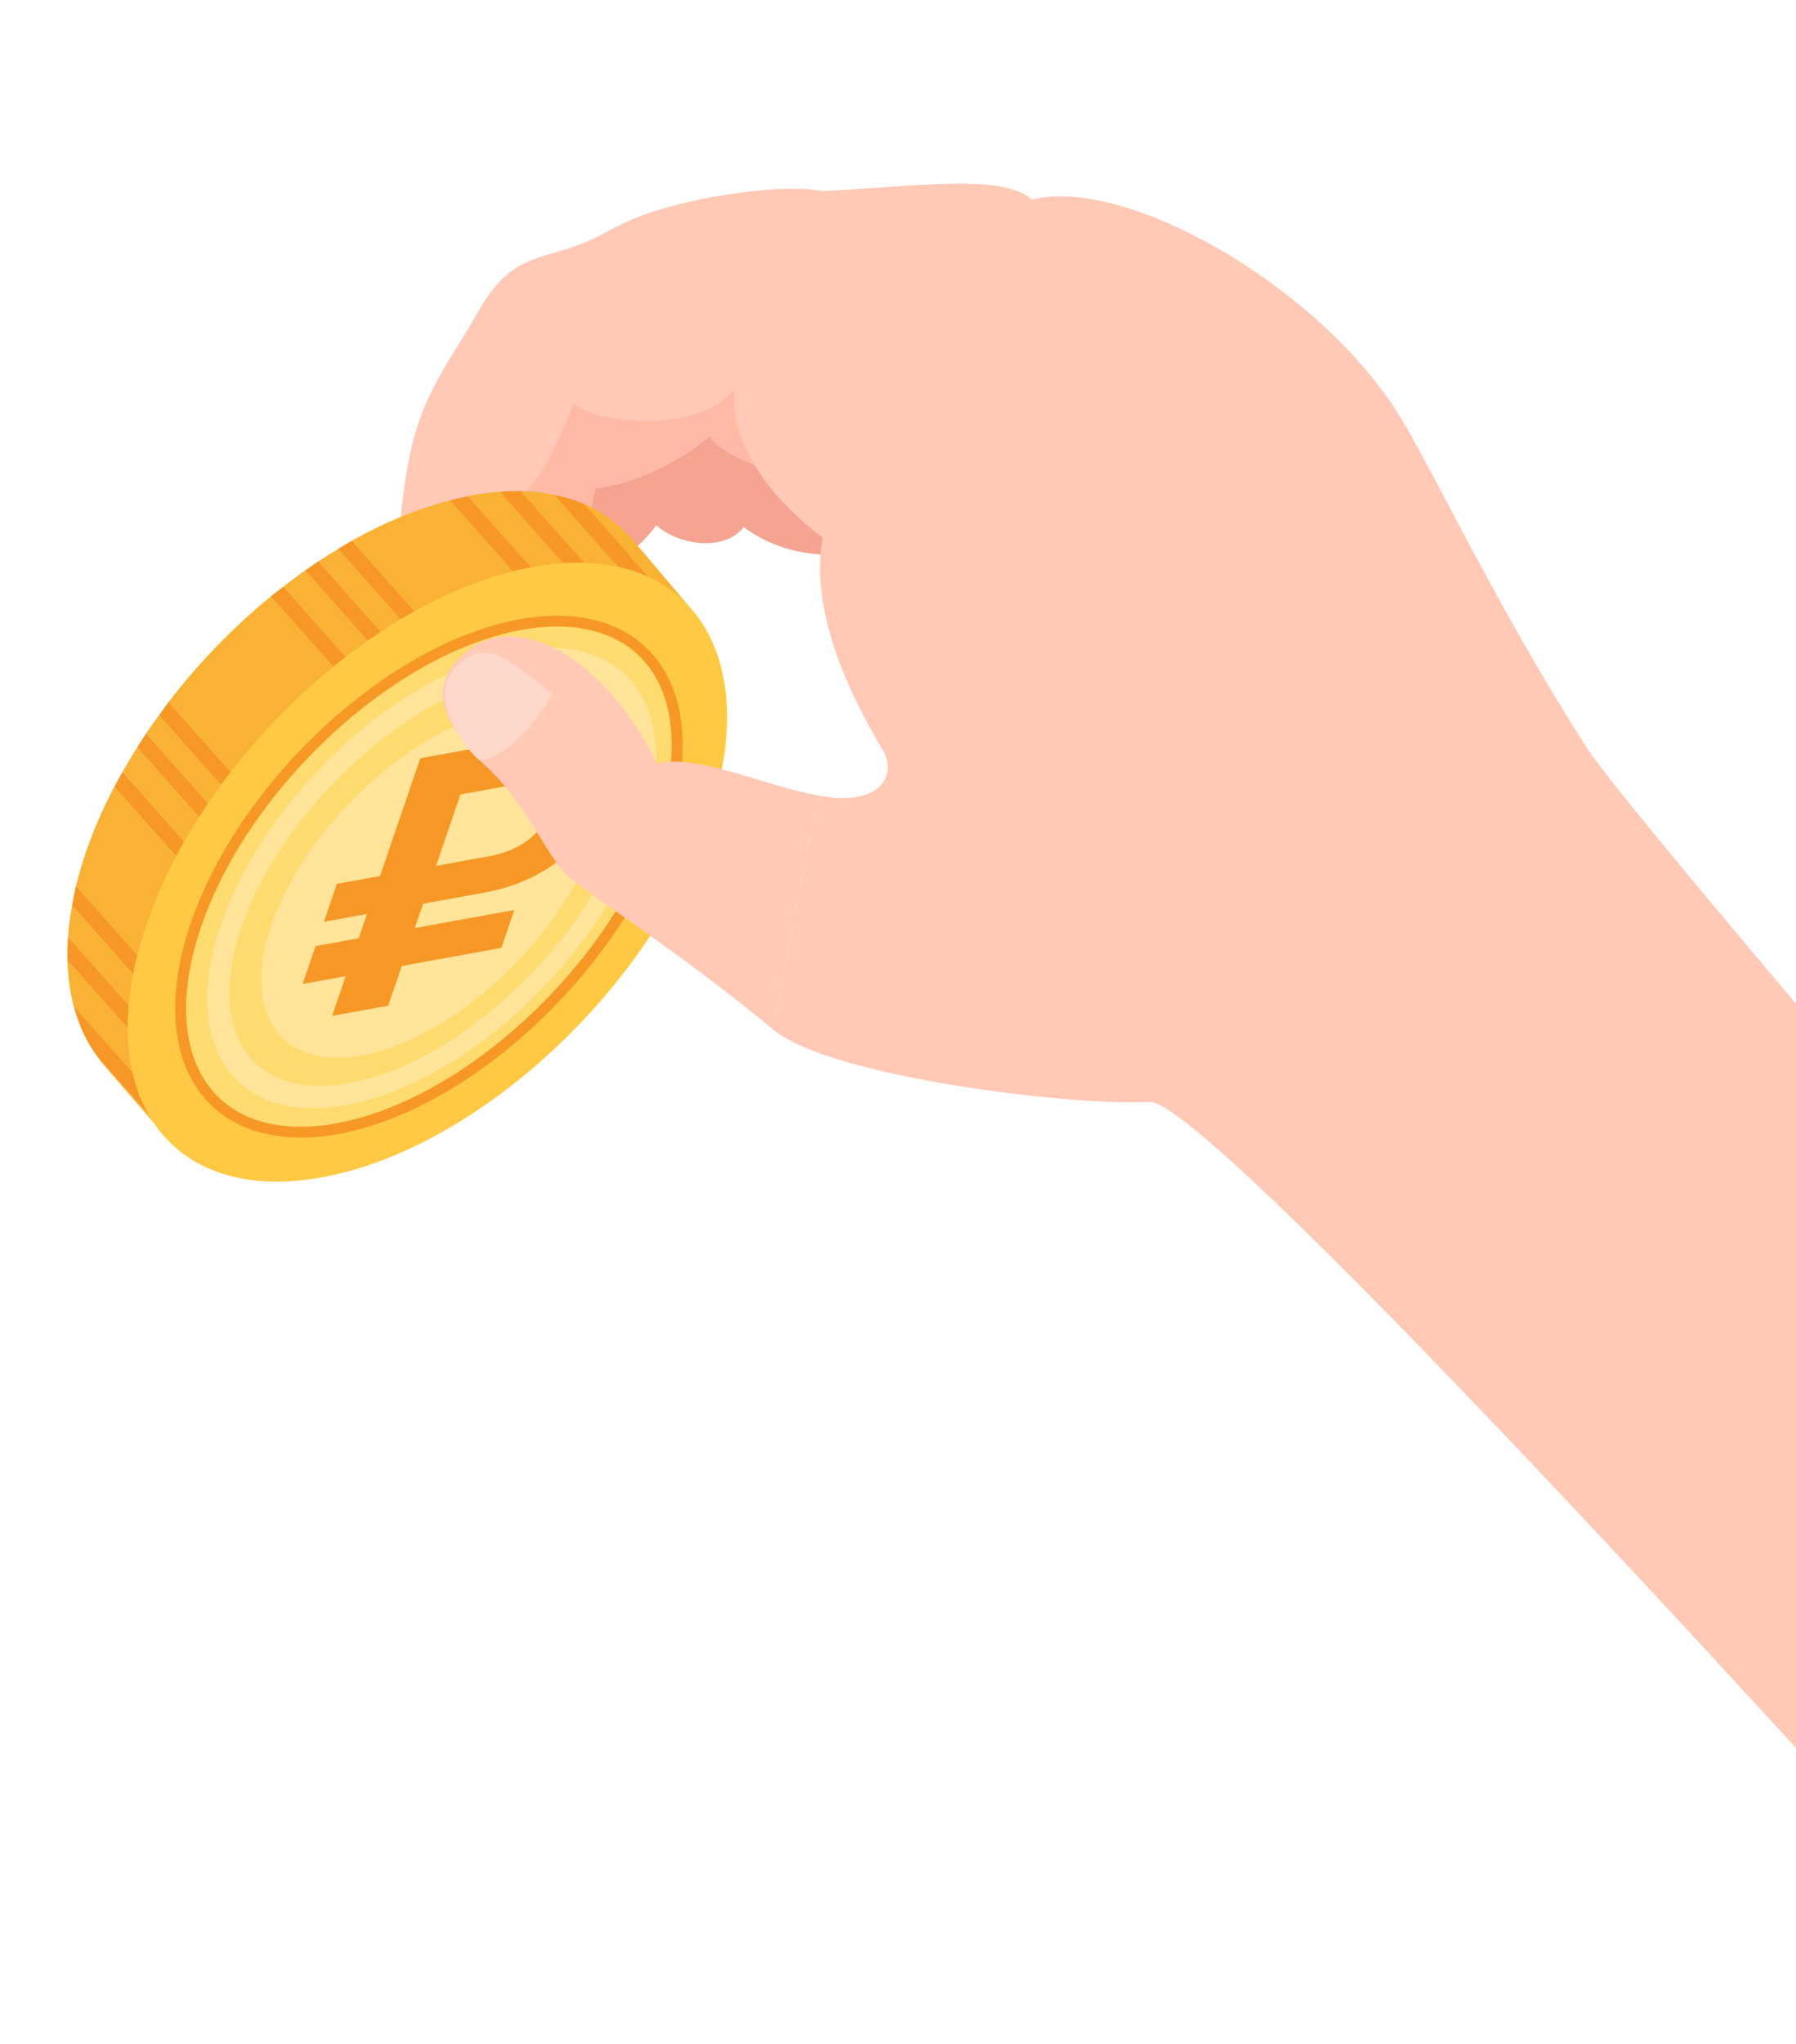 <svg width="196" height="223" viewBox="0 0 196 223" fill="none" xmlns="http://www.w3.org/2000/svg">
<g clip-path="url(#clip0_1_11100)">
<path d="M59.039 61.954C59.039 61.954 66.385 64.493 71.617 57.305C74.107 59.496 79.03 60.204 81.165 57.502C87.722 62.371 95.461 59.857 95.461 59.857C95.461 59.857 92.658 46.107 91.195 44.378C89.733 42.649 77.277 31.985 77.277 31.985L59.039 61.954Z" fill="#F4A490"/>
<path d="M57.757 48.331L53.212 55.908C53.212 55.908 51.829 62.787 51.164 64.619C50.499 66.45 59.072 67.271 61.914 62.023C64.759 56.776 64.923 53.319 64.923 53.319C64.923 53.319 71.298 52.761 77.457 47.61C78.752 50.568 94.936 55.911 94.419 49.206C93.903 42.501 65.217 33.841 65.217 33.841L57.757 48.331Z" fill="#FFB9A4"/>
<path d="M84.357 112.296C90.68 117.565 117.48 120.715 125.394 120.186C132.318 119.723 210.613 206.646 218.243 215.194C224.679 212.45 245.072 190.855 254.601 177.364C247.737 169.999 178.342 89.686 173.123 81.51C162.913 65.516 155.916 50.277 152.391 44.813C143.445 30.945 122.819 19.217 112.617 21.776C109.355 18.798 99.208 20.449 89.717 20.833C85.624 20.044 77.914 21.288 73.97 22.308C67.106 24.079 66.523 25.588 62.589 26.909C58.04 28.44 55.418 28.284 52.127 34.086C48.469 40.525 45.523 43.401 44.223 52.473C43.78 55.57 41.59 70.152 47.785 67.794C54.788 65.128 55.285 60.282 55.307 55.166C57.946 53.97 60.133 50.408 62.611 43.985C64.678 46.206 76.865 47.46 80.213 42.242C79.022 50.912 89.431 58.451 89.788 58.632C88.499 65.462 91.481 73.718 96.377 81.906C97.828 84.334 96.373 88.097 89.289 86.783" fill="#FFC9B6"/>
<path d="M43.606 57.883L46.191 56.804C46.191 56.804 47.207 66.271 44.581 66.873C42.909 64.08 43.606 57.883 43.606 57.883Z" fill="#FFD8CC"/>
<path d="M72.613 68.588L75.073 66.002L68.666 58.434L68.647 58.455C67.304 56.964 65.649 55.783 63.715 54.954L73.526 66.018L71.481 66.389L60.487 53.99C59.333 53.755 58.13 53.594 56.836 53.57L68.167 66.349L66.125 66.721L54.53 53.645C53.554 53.719 52.553 53.837 51.512 54.028C51.367 54.053 51.216 54.101 51.07 54.129L63.279 67.899L61.234 68.27L49.1 54.587C45.55 55.5 41.954 56.988 38.424 58.968L50.2 72.249L48.155 72.621L36.873 59.895C36.166 60.323 35.466 60.758 34.769 61.22L44.842 72.577L42.8 72.949L33.294 62.23C32.502 62.789 31.725 63.374 30.948 63.975L39.953 74.13L37.91 74.501L29.544 65.066C25.467 68.411 21.678 72.315 18.416 76.559L31.038 90.789L28.993 91.16L17.346 78.027C16.872 78.677 16.402 79.329 15.955 79.992L28.71 94.377L26.666 94.749L14.959 81.546C14.405 82.418 13.884 83.3 13.38 84.192L25.532 97.894L23.487 98.265L12.463 85.834C11.257 88.148 10.218 90.505 9.397 92.88C8.956 94.156 8.599 95.398 8.301 96.612L22.194 112.278L20.149 112.649L7.861 98.792C7.649 99.951 7.501 101.075 7.422 102.164L20.566 116.987L18.521 117.358L7.361 104.774C7.405 106.527 7.624 108.166 8.02 109.68L20.151 123.356L18.106 123.727L10.845 115.54C10.867 115.566 10.879 115.594 10.902 115.62L10.869 115.651L18.966 125.011L22.73 121.056C24.521 121.121 26.444 120.987 28.496 120.615C45.399 117.544 64.252 100.148 70.608 81.759C72.292 76.885 72.904 72.446 72.613 68.588Z" fill="#FAB234"/>
<path d="M73.526 66.018L63.715 54.954C62.718 54.528 61.627 54.224 60.487 53.99L71.481 66.389L73.526 66.018Z" fill="#F79826"/>
<path d="M68.167 66.349L56.836 53.57C56.093 53.555 55.317 53.587 54.53 53.645L66.125 66.721L68.167 66.349Z" fill="#F79826"/>
<path d="M63.279 67.898L51.069 54.129C50.413 54.256 49.758 54.417 49.1 54.586L61.234 68.269L63.279 67.898Z" fill="#F79826"/>
<path d="M22.193 112.278L8.3 96.612C8.117 97.358 7.991 98.074 7.861 98.792L20.148 112.649L22.193 112.278Z" fill="#F79826"/>
<path d="M20.566 116.987L7.421 102.164C7.354 103.061 7.34 103.928 7.361 104.774L18.521 117.358L20.566 116.987Z" fill="#F79826"/>
<path d="M20.15 123.356L8.02 109.68C8.611 111.919 9.543 113.904 10.845 115.54L18.105 123.727L20.15 123.356Z" fill="#F79826"/>
<path d="M50.2 72.249L38.423 58.968C37.903 59.261 37.388 59.582 36.873 59.895L48.155 72.62L50.2 72.249Z" fill="#F79826"/>
<path d="M44.842 72.577L34.768 61.22C34.276 61.549 33.783 61.885 33.294 62.23L42.799 72.949L44.842 72.577Z" fill="#F79826"/>
<path d="M39.953 74.13L30.948 63.975C30.481 64.34 30.007 64.688 29.544 65.067L37.911 74.502L39.953 74.13Z" fill="#F79826"/>
<path d="M31.038 90.789L18.416 76.559C18.048 77.04 17.701 77.538 17.346 78.027L28.993 91.16L31.038 90.789Z" fill="#F79826"/>
<path d="M28.71 94.378L15.955 79.992C15.61 80.506 15.287 81.027 14.958 81.546L26.665 94.749L28.71 94.378Z" fill="#F79826"/>
<path d="M25.532 97.893L13.379 84.192C13.072 84.739 12.754 85.283 12.463 85.834L23.487 98.264L25.532 97.893Z" fill="#F79826"/>
<path d="M16.036 100.701C9.681 119.087 18.23 131.503 35.133 128.432C52.036 125.361 70.891 107.968 77.246 89.579C83.603 71.191 75.052 58.774 58.149 61.845C41.246 64.916 22.392 82.312 16.036 100.701Z" fill="#FFC943"/>
<path d="M21.452 100.329C16.162 115.634 23.277 125.969 37.345 123.414C51.415 120.856 67.106 106.378 72.396 91.076C77.686 75.77 70.571 65.436 56.502 67.994C42.433 70.549 26.742 85.026 21.452 100.329Z" fill="#FDDB6F"/>
<path d="M24.323 100.24C19.374 113.892 25.561 122.956 38.138 120.484C50.717 118.011 64.925 104.94 69.874 91.288C74.824 77.633 68.637 68.57 56.056 71.043C43.48 73.515 29.272 86.588 24.323 100.24Z" fill="#FFE499"/>
<path d="M26.687 100.194C22.041 112.431 27.437 120.415 38.736 118.023C50.039 115.632 62.965 103.772 67.611 91.532C72.255 79.294 66.861 71.314 55.559 73.705C44.257 76.096 31.33 87.956 26.687 100.194Z" fill="#FDDB6F"/>
<path d="M29.953 100.006C25.986 110.349 30.52 117.069 40.078 115.017C49.632 112.963 60.592 102.915 64.556 92.571C68.52 82.227 63.987 75.504 54.432 77.56C44.874 79.613 33.914 89.661 29.953 100.006Z" fill="#FFE499"/>
<path d="M27.496 123.254C25.495 122.563 23.784 121.444 22.435 119.922C18.593 115.593 18.061 108.421 20.971 100.247C26.418 84.938 42.335 70.293 56.451 67.6C62.746 66.4 67.975 67.723 71.179 71.334C75.016 75.664 75.549 82.833 72.641 91.012C67.196 106.318 51.278 120.962 37.162 123.656C33.52 124.35 30.238 124.202 27.496 123.254ZM65.729 69.115C63.19 68.237 60.12 68.102 56.698 68.754C42.948 71.377 27.43 85.687 22.105 100.651C19.34 108.415 19.789 115.162 23.335 119.158C26.237 122.429 31.057 123.62 36.912 122.501C50.662 119.878 66.183 105.571 71.507 90.608C74.269 82.843 73.82 76.096 70.275 72.097C69.07 70.739 67.533 69.738 65.729 69.115Z" fill="#F79826"/>
<path d="M47.587 94.452L50.254 86.662L56.202 85.581C59.325 85.014 60.782 86.03 59.916 88.559C59.077 91.01 56.657 92.804 53.535 93.371L47.587 94.452ZM58.746 80.375L45.868 82.715L41.469 95.563L36.761 96.418L35.345 100.554L40.053 99.699L39.145 102.349L34.438 103.204L33.021 107.34L37.729 106.485L36.245 110.821L42.362 109.71L43.847 105.374L54.715 103.399L56.132 99.263L45.263 101.238L46.171 98.588L52.93 97.36C56.14 96.776 58.939 95.515 61.358 93.607C63.777 91.698 65.42 89.48 66.286 86.95C67.152 84.421 66.898 82.584 65.552 81.359C64.204 80.137 61.956 79.792 58.746 80.375Z" fill="#F79826"/>
<path d="M89.29 86.783C83.263 85.663 76.172 82.249 71.698 83.273C65.781 71.331 56.321 66.662 50.931 71.075C46.025 75.091 48.726 79.512 53.433 83.98C57.492 87.834 59.715 93.436 61.831 95.425C63.794 97.27 74.704 104.251 84.358 112.296" fill="#FFC9B6"/>
<path d="M60.282 75.688C55.057 71.433 52.935 69.74 49.889 72.597C46.841 75.454 49.598 80.476 52.349 82.99C56.525 82.459 60.282 75.688 60.282 75.688Z" fill="#FFD8CC"/>
</g>
<defs>
<clipPath id="clip0_1_11100">
<rect width="196" height="222" fill="white" transform="translate(0 0.383)"/>
</clipPath>
</defs>
</svg>
